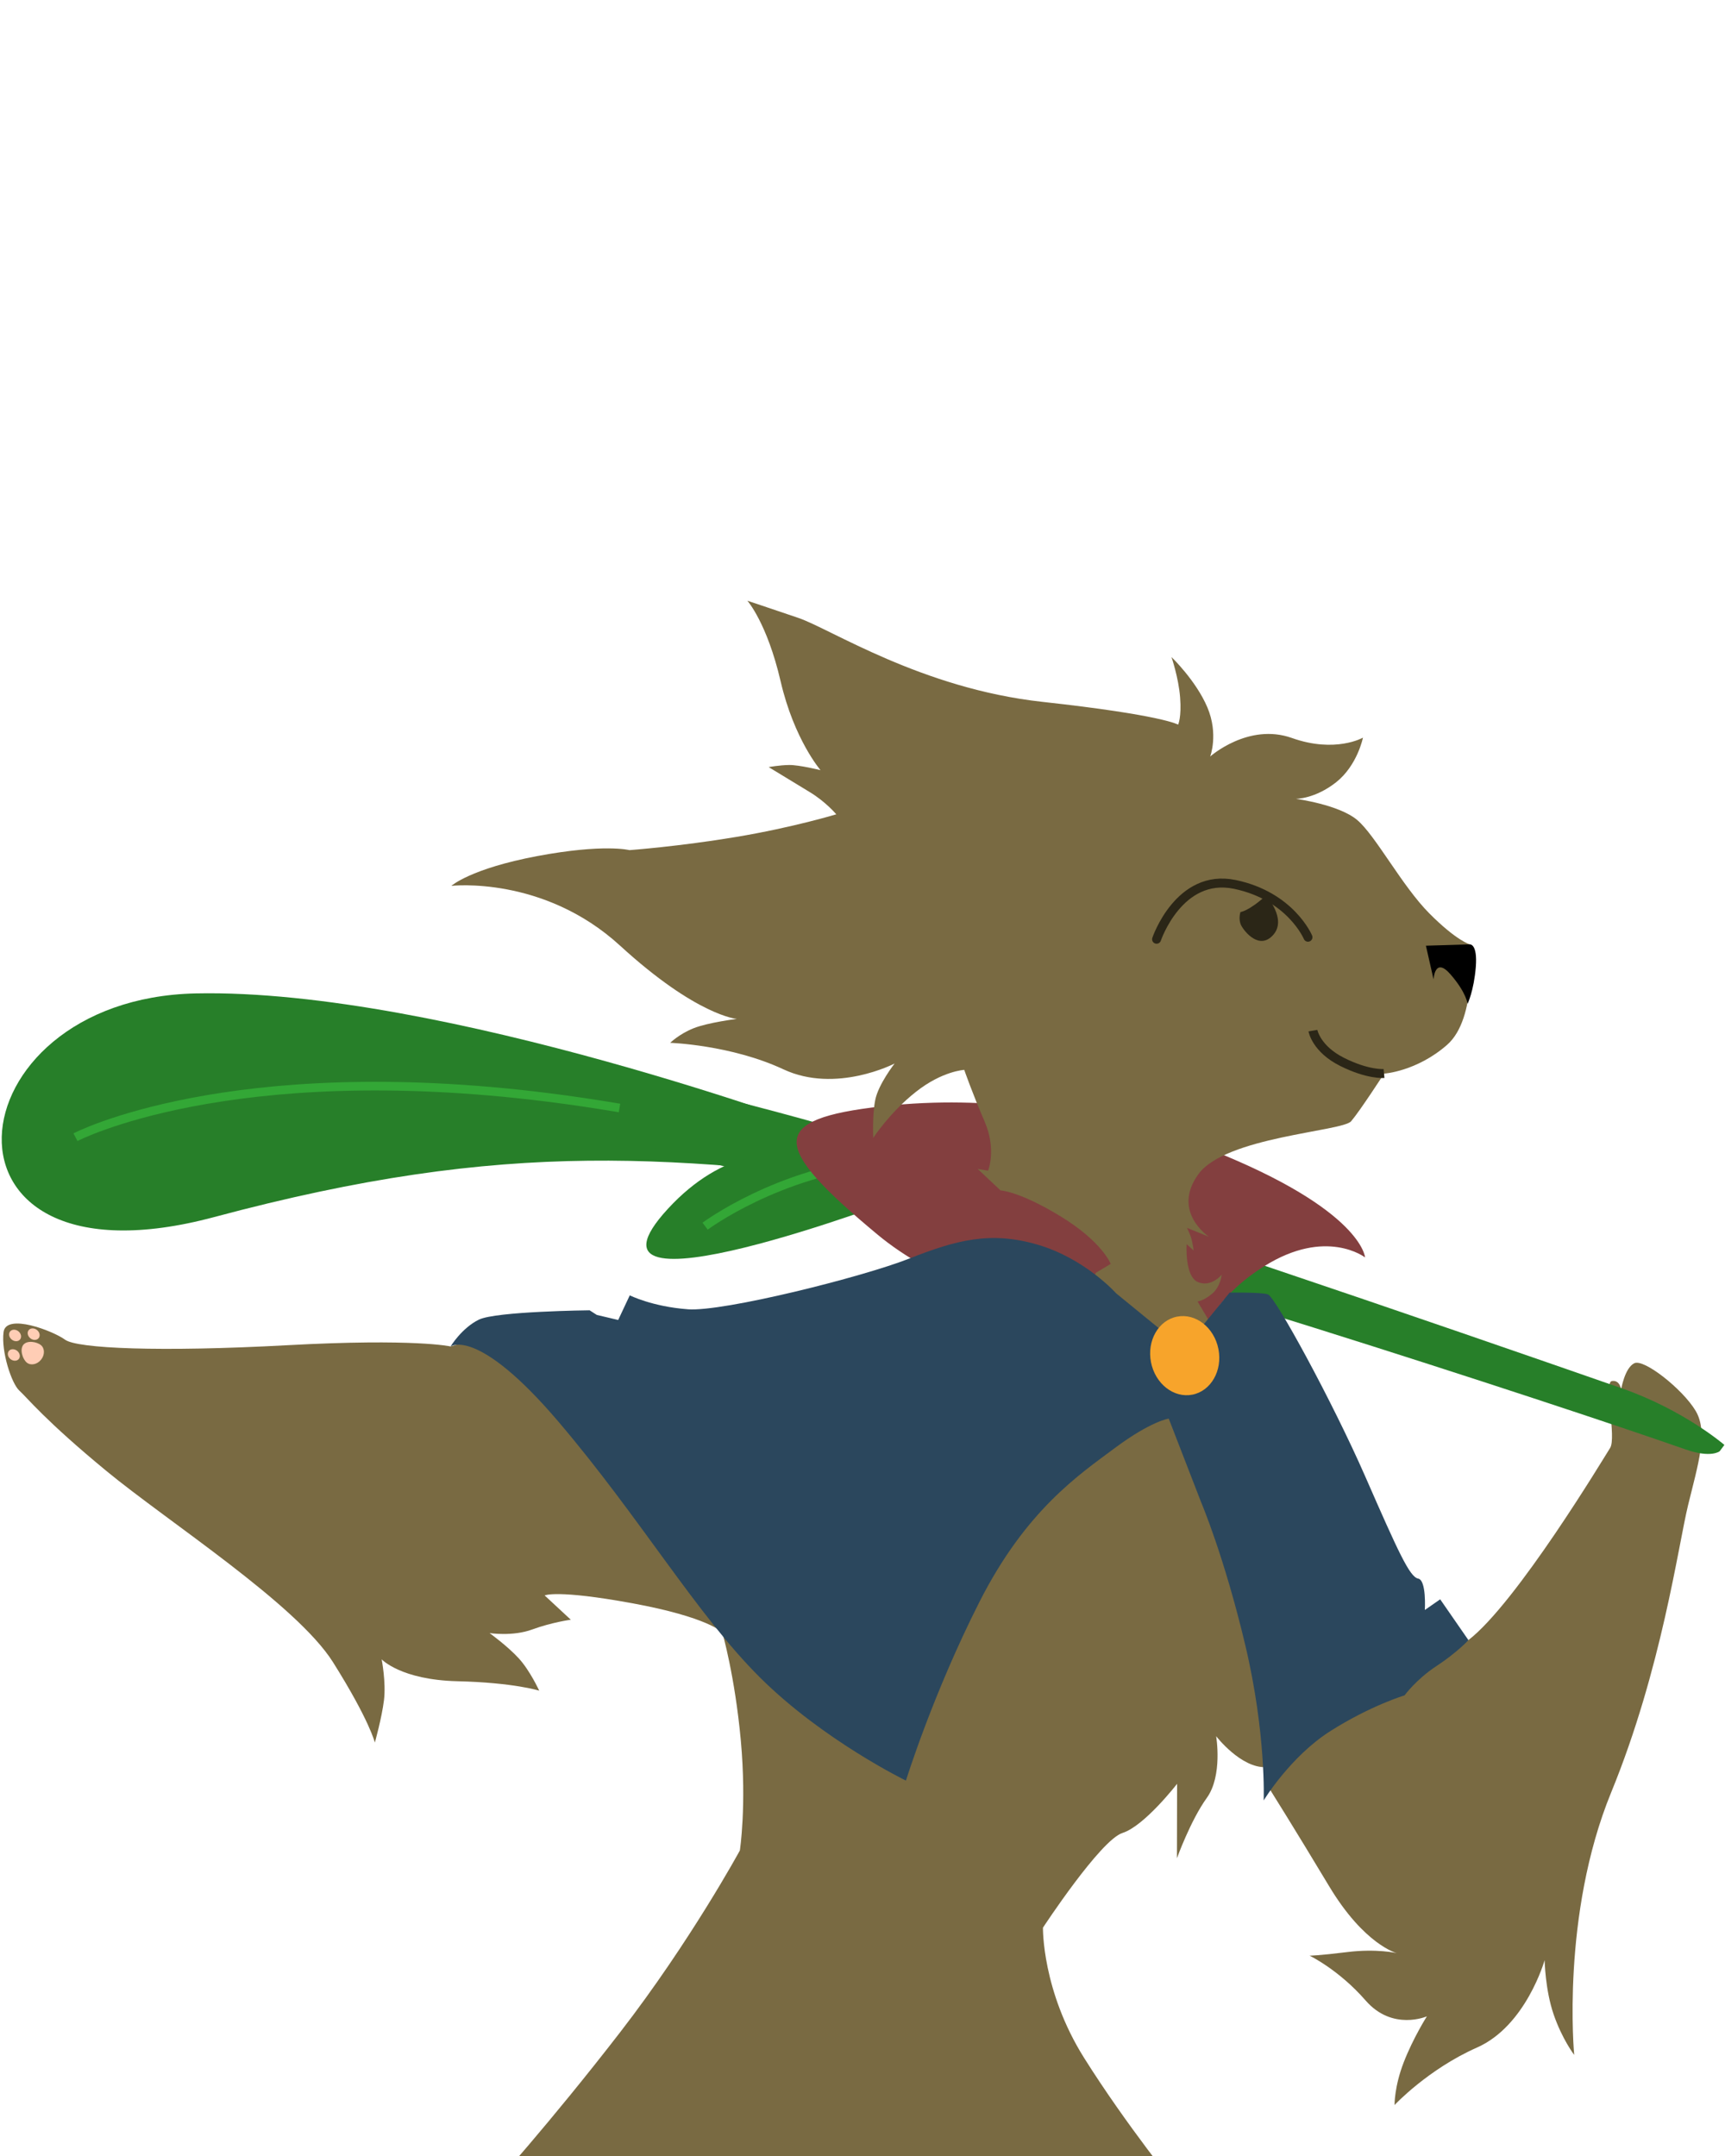 <?xml version="1.0" encoding="UTF-8"?>
<svg width="200" height="250" version="1.1" viewBox="0 0 52.917 66.146" xmlns="http://www.w3.org/2000/svg">
 <path d="m13.82 41.309s-1.08-0.251-5.003-0.038-6.451 0.102-6.821-0.169c-0.37-0.271-1.811-0.825-1.887-0.233-0.077 0.592 0.244 1.579 0.486 1.797 0.242 0.218 0.773 0.9 2.666 2.461 1.893 1.561 5.836 4.09 6.956 5.872s1.282 2.463 1.282 2.463 0.212-0.753 0.28-1.3c0.067-0.547-0.071-1.254-0.071-1.254s0.587 0.63 2.322 0.672c1.736 0.042 2.511 0.29 2.511 0.29s-0.282-0.616-0.629-0.994-0.894-0.773-0.894-0.773 0.707 0.111 1.31-0.111c0.603-0.221 1.182-0.299 1.182-0.299l-0.802-0.745s0.36-0.187 2.688 0.24 2.76 0.892 2.76 0.892 0.387 1.324 0.57 3.324c0.182 2-0.03 3.369-0.03 3.369s-1.506 2.772-3.669 5.572-3.982 4.81-3.982 4.81h21.097s-1.584-1.947-2.884-4.016-1.264-3.998-1.264-3.998 1.764-2.691 2.44-2.906c0.676-0.215 1.675-1.508 1.675-1.508l-0.005 2.284s0.419-1.163 0.914-1.848c0.496-0.685 0.289-1.897 0.289-1.897s0.758 0.985 1.53 0.95c0.773-0.035 0.077-11.099 0.077-11.099l-23.33-2.316z" fill="#796a42"/>
 <path d="m49.732 42.635s-0.037-0.308-0.288-0.264c-0.25 0.044 0.147 1.74-0.051 2.052-0.198 0.312-2.866 4.752-4.347 5.895-1.481 1.143-3.57 0.417-3.57 0.417l-2.52 4.164s0.736 1.169 1.817 2.97c1.081 1.801 2.075 2.053 2.075 2.053s-0.615-0.144-1.512-0.033c-0.896 0.111-1.162 0.111-1.162 0.111s0.893 0.428 1.719 1.376c0.826 0.948 1.879 0.485 1.879 0.485s-0.421 0.663-0.711 1.412c-0.29 0.748-0.281 1.309-0.281 1.309s1.026-1.099 2.531-1.764c1.505-0.666 2.073-2.68 2.073-2.68s0.015 0.908 0.278 1.669c0.262 0.76 0.629 1.237 0.629 1.237s-0.411-4.283 1.135-8.055c1.546-3.772 2.055-7.563 2.359-8.813 0.305-1.25 0.624-2.232 0.231-2.892-0.393-0.66-1.584-1.605-1.881-1.46-0.297 0.145-0.405 0.81-0.405 0.81z" fill="#796a42"/>
 <path d="m25.496 34.764s-11.935-4.446-19.489-4.286c-7.554 0.161-8.51 9.291 0.562 6.862 9.072-2.429 14.047-1.905 22.388-0.831 8.341 1.074-3.461-1.746-3.461-1.746z" fill="#277f29"/>
 <path d="m12.967 31.91-0.127 1.316s6.333 1.924 14.957 3.9c5.711 1.308 19.78 5.896 23.905 7.341 0.791 0.277 1.052 0.057 1.052 0.057l0.144-0.194s-1.238-1.071-3.151-1.738c-5.388-1.879-16.501-5.711-22.825-7.6-8.575-2.561-13.955-3.082-13.955-3.082z" color="#000000" fill="#277f29"/>
 <path d="m2.315 34.889s4.687-2.453 14.499-1.22c0.704 0.088 1.434 0.196 2.19 0.324" fill="none" stroke="#33a736" stroke-width=".265px"/>
 <path d="m27.714 36.721s-10.589 4.023-7.227 0.367c3.362-3.656 7.227-0.367 7.227-0.367z" fill="#277f29"/>
 <path d="m21.63 37.619s2.235-1.67 5.38-1.973" fill="none" stroke="#33a736" stroke-width=".265px"/>
 <path d="m33.074 34.264s-2.509-0.716-6.017-0.322-3.433 1.197-0.13 3.941c3.304 2.744 9.926 3.446 9.926 3.446s0.03-1.289 1.93-2.482c1.9-1.193 3.092-0.27 3.092-0.27s-0.087-1.446-4.687-3.283c-4.6-1.837-4.115-1.03-4.115-1.03z" fill="#833f3f"/>
 <path d="m45.092 28.974s-0.408-0.108-1.247-0.953c-0.839-0.845-1.647-2.386-2.209-2.862-0.562-0.476-1.885-0.651-1.885-0.651s0.583 0.007 1.236-0.508c0.653-0.516 0.824-1.369 0.824-1.369s-0.846 0.485-2.181 0.01c-1.335-0.474-2.506 0.569-2.506 0.569s0.262-0.686-0.086-1.508c-0.348-0.822-1.101-1.544-1.101-1.544s0.218 0.633 0.265 1.242c0.047 0.608-0.061 0.832-0.061 0.832s-0.464-0.293-4.169-0.7c-3.705-0.408-6.495-2.24-7.482-2.575-0.987-0.335-1.563-0.527-1.563-0.527s0.604 0.681 1.02 2.473c0.416 1.791 1.224 2.725 1.224 2.725s-0.657-0.162-0.961-0.158c-0.304 0.004-0.629 0.065-0.629 0.065s0.763 0.466 1.259 0.766c0.496 0.3 0.814 0.682 0.814 0.682s-1.325 0.403-3.073 0.695-3.271 0.404-3.271 0.404-0.779-0.203-2.83 0.183c-2.051 0.386-2.633 0.913-2.633 0.913s2.82-0.322 5.175 1.835 3.582 2.247 3.582 2.247-0.891 0.111-1.333 0.289c-0.441 0.178-0.711 0.445-0.711 0.445s1.863 0.061 3.475 0.814 3.408-0.179 3.408-0.179-0.494 0.632-0.592 1.11c-0.097 0.478-0.063 1.172-0.063 1.172s0.498-0.773 1.31-1.414c0.811-0.641 1.482-0.673 1.482-0.673s0.246 0.711 0.622 1.578c0.376 0.867 0.109 1.515 0.109 1.515l-0.319-0.054 0.701 0.659s0.58 0.023 1.851 0.801c1.27 0.777 1.529 1.453 1.529 1.453l-0.454 0.272-1.035 1.989 5.577 1.282-1.425-2.39s0.2-0.024 0.454-0.243c0.255-0.219 0.289-0.581 0.289-0.581s-0.32 0.402-0.731 0.229-0.346-1.164-0.346-1.164l0.215 0.196s-0.016-0.146-0.059-0.324-0.147-0.372-0.147-0.372l0.674 0.273s-1.156-0.763-0.325-1.916c0.831-1.153 4.417-1.312 4.688-1.627 0.271-0.316 1.011-1.461 1.011-1.461s0.995-0.063 1.932-0.882 0.703-3.079 0.703-3.079z" fill="#796a42"/>
 <path d="m45.092 28.974-1.35 0.04 0.235 1.034s0.032-0.717 0.522-0.152 0.521 0.904 0.521 0.904 0.194-0.407 0.252-1.129c0.058-0.722-0.18-0.696-0.18-0.696z"/>
 <path d="m21.097 40.168c-1.091-0.081-1.778-0.427-1.778-0.427l-0.355 0.756-0.656-0.155-0.221-0.142s-2.869 0.03-3.395 0.286c-0.526 0.256-0.871 0.824-0.871 0.824s0.819-0.623 3.321 2.32c2.502 2.943 4.229 5.903 6.169 7.833s4.48 3.166 4.48 3.166 0.823-2.657 2.253-5.479c1.43-2.822 3.059-3.908 4.163-4.73s1.646-0.897 1.646-0.897l0.993 2.564s0.707 1.655 1.354 4.382c0.647 2.727 0.565 4.769 0.565 4.769s0.814-1.348 2.05-2.131c1.236-0.783 2.272-1.093 2.272-1.093s0.357-0.492 0.977-0.898 0.983-0.796 0.983-0.796l-0.867-1.253-0.471 0.327s0.055-0.914-0.205-0.963c-0.261-0.049-0.609-0.816-1.621-3.128s-2.767-5.525-2.99-5.593c-0.223-0.069-1.172-0.053-1.172-0.053l-1.404 1.72-2.079-1.699s-0.942-1.06-2.402-1.49c-1.449-0.427-2.511-0.141-3.944 0.425s-5.703 1.637-6.794 1.556z" fill="#2b475d"/>
 <ellipse transform="matrix(-.981 .193 .193 .981 0 0)" cx="-27.636" cy="47.834" rx="1.054" ry="1.22" fill="#f7a42b"/>
 <path d="m40.124 28.754s-0.528-1.262-2.242-1.62c-1.714-0.358-2.402 1.682-2.402 1.682" fill="none" stroke="#2b2617" stroke-linecap="round" stroke-width=".275"/>
 <path d="m38.839 27.474s0.648 0.717 0.223 1.204c-0.426 0.486-0.888-0.096-0.986-0.285-0.097-0.189-0.023-0.412-0.023-0.412s0.244-0.018 0.786-0.507z" fill="#2b2617"/>
 <path d="m42.457 32.935s-0.486 0.045-1.286-0.356-0.895-0.959-0.895-0.959" fill="none" stroke="#2b2617" stroke-width=".275"/>
 <g fill="#ffcdb5">
  <ellipse transform="rotate(38.645)" cx="25.948" cy="31.711" rx=".196" ry=".163"/>
  <path transform="rotate(128.64)" d="m32.139-26.745c0 0.158-0.169 0.423-0.359 0.423-0.19 0-0.33-0.265-0.33-0.423 0-0.158 0.154-0.287 0.345-0.287s0.345 0.128 0.345 0.287z" stroke-linecap="round" stroke-linejoin="round" stroke-width=".362"/>
  <ellipse transform="rotate(38.645)" cx="26.368" cy="31.324" rx=".196" ry=".163"/>
  <ellipse transform="rotate(38.645)" cx="26.292" cy="32.203" rx=".196" ry=".163"/>
 </g>
</svg>
